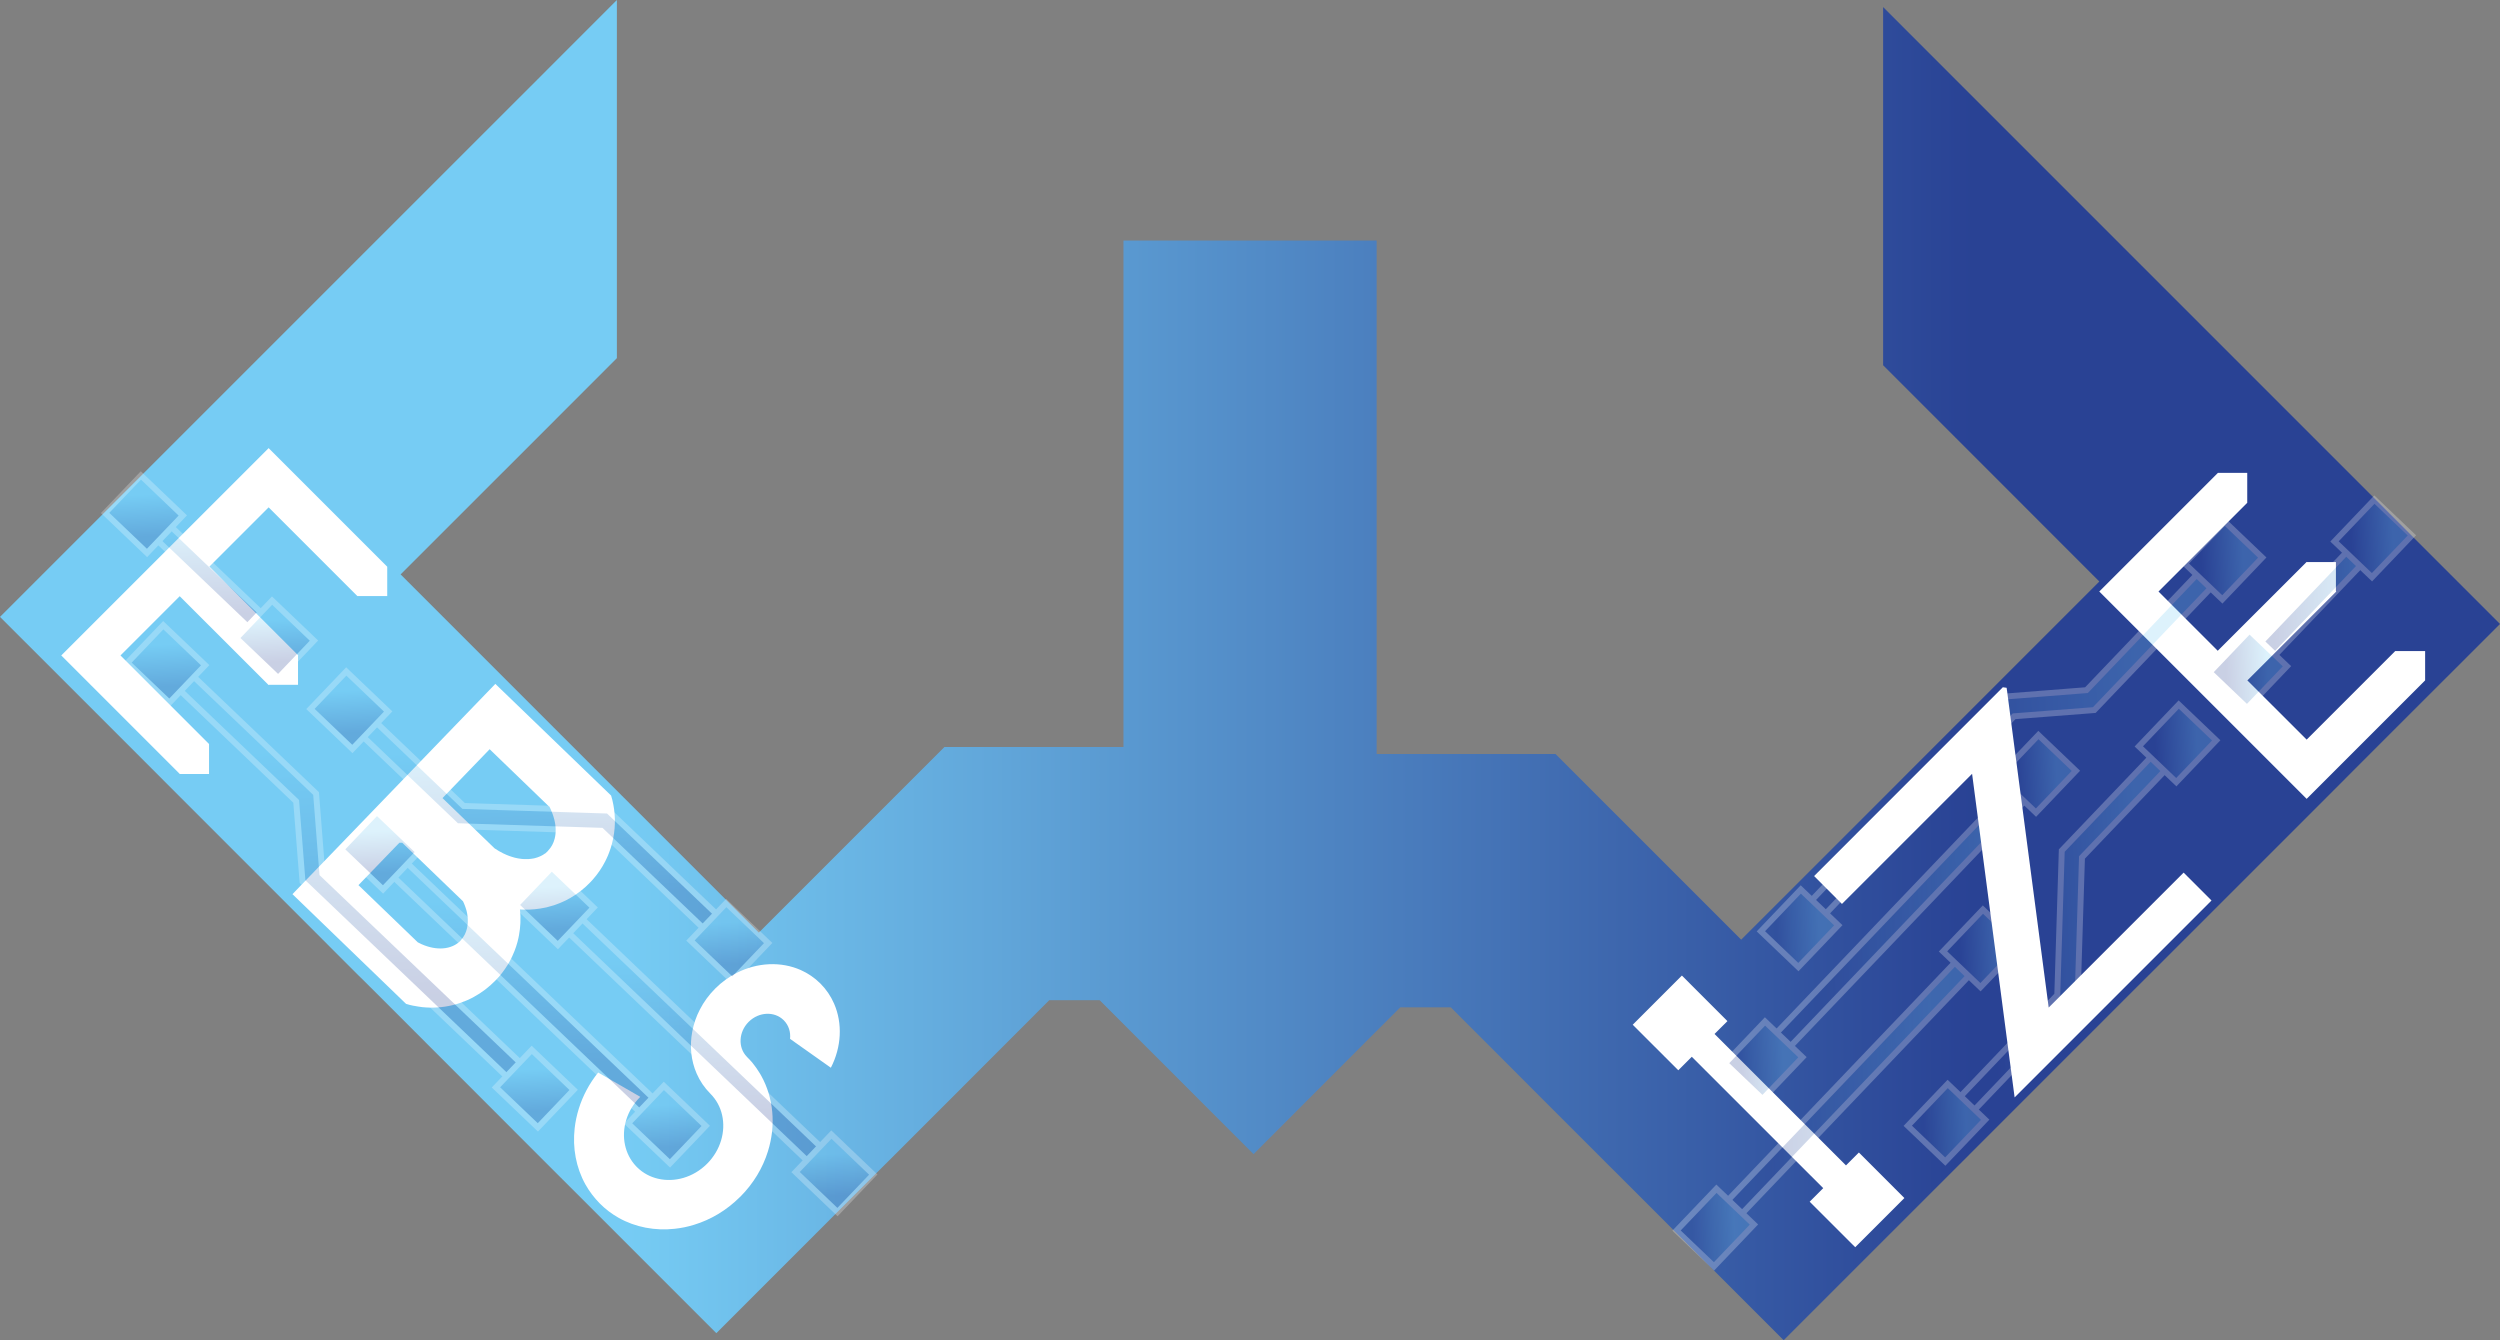 <?xml version="1.0" encoding="UTF-8"?>
<svg id="Calque_2" data-name="Calque 2" xmlns="http://www.w3.org/2000/svg" xmlns:xlink="http://www.w3.org/1999/xlink" viewBox="0 0 422.04 226.25">
  <rect x="0" y="0" width="422.04" height="226.25" fill="#808080" stroke="none"/>
  <defs>
    <style>
      .cls-1 {
        fill: url(#Dégradé_sans_nom_297-6);
      }

      .cls-1, .cls-2, .cls-3, .cls-4, .cls-5, .cls-6, .cls-7, .cls-8, .cls-9, .cls-10, .cls-11, .cls-12, .cls-13, .cls-14, .cls-15, .cls-16, .cls-17, .cls-18, .cls-19, .cls-20, .cls-21, .cls-22, .cls-23, .cls-24, .cls-25, .cls-26, .cls-27, .cls-28, .cls-29, .cls-30 {
        stroke: #fff;
        stroke-miterlimit: 10;
      }

      .cls-31 {
        fill: url(#Dégradé_sans_nom_297);
      }

      .cls-2 {
        fill: url(#Dégradé_sans_nom_297-30);
      }

      .cls-3 {
        fill: url(#Dégradé_sans_nom_297-13);
      }

      .cls-32 {
        fill: #fff;
      }

      .cls-4 {
        fill: url(#Dégradé_sans_nom_297-21);
      }

      .cls-5 {
        fill: url(#Dégradé_sans_nom_297-3);
      }

      .cls-6 {
        fill: url(#Dégradé_sans_nom_297-25);
      }

      .cls-7 {
        fill: url(#Dégradé_sans_nom_297-14);
      }

      .cls-8 {
        fill: url(#Dégradé_sans_nom_297-22);
      }

      .cls-9 {
        fill: url(#Dégradé_sans_nom_297-31);
      }

      .cls-10 {
        fill: url(#Dégradé_sans_nom_297-15);
      }

      .cls-11 {
        fill: url(#Dégradé_sans_nom_297-10);
      }

      .cls-12 {
        fill: url(#Dégradé_sans_nom_297-27);
      }

      .cls-13 {
        fill: url(#Dégradé_sans_nom_297-8);
      }

      .cls-14 {
        fill: url(#Dégradé_sans_nom_297-24);
      }

      .cls-15 {
        fill: url(#Dégradé_sans_nom_297-9);
      }

      .cls-16 {
        fill: url(#Dégradé_sans_nom_297-20);
      }

      .cls-17 {
        fill: url(#Dégradé_sans_nom_297-28);
      }

      .cls-18 {
        fill: url(#Dégradé_sans_nom_297-4);
      }

      .cls-19 {
        fill: url(#Dégradé_sans_nom_297-26);
      }

      .cls-20 {
        fill: url(#Dégradé_sans_nom_297-5);
      }

      .cls-21 {
        fill: url(#Dégradé_sans_nom_297-16);
      }

      .cls-22 {
        fill: url(#Dégradé_sans_nom_297-17);
      }

      .cls-23 {
        fill: url(#Dégradé_sans_nom_297-29);
      }

      .cls-24 {
        fill: url(#Dégradé_sans_nom_297-19);
      }

      .cls-25 {
        fill: url(#Dégradé_sans_nom_297-18);
      }

      .cls-33 {
        fill: none;
        opacity: .25;
      }

      .cls-26 {
        fill: url(#Dégradé_sans_nom_297-2);
      }

      .cls-27 {
        fill: url(#Dégradé_sans_nom_297-23);
      }

      .cls-28 {
        fill: url(#Dégradé_sans_nom_297-11);
      }

      .cls-29 {
        fill: url(#Dégradé_sans_nom_297-7);
      }

      .cls-30 {
        fill: url(#Dégradé_sans_nom_297-12);
      }
    </style>
    <linearGradient id="Dégradé_sans_nom_297" data-name="Dégradé sans nom 297" x1="0" y1="113.13" x2="422.04" y2="113.13" gradientUnits="userSpaceOnUse">
      <stop offset=".25" stop-color="#76ccf4"/>
      <stop offset=".79" stop-color="#294294"/>
    </linearGradient>
    <linearGradient id="Dégradé_sans_nom_297-2" data-name="Dégradé sans nom 297" x1="88.56" y1="114.42" x2="90.79" y2="161.47" xlink:href="#Dégradé_sans_nom_297"/>
    <linearGradient id="Dégradé_sans_nom_297-3" data-name="Dégradé sans nom 297" x1="58.66" y1="113.35" x2="59.29" y2="126.45" gradientTransform="translate(12.97 245.35) rotate(-133.67)" xlink:href="#Dégradé_sans_nom_297"/>
    <linearGradient id="Dégradé_sans_nom_297-4" data-name="Dégradé sans nom 297" x1="114.55" y1="147.94" x2="117.04" y2="200.34" gradientTransform="translate(161.8 -29.86) rotate(46.33)" xlink:href="#Dégradé_sans_nom_297"/>
    <linearGradient id="Dégradé_sans_nom_297-5" data-name="Dégradé sans nom 297" x1="93.34" y1="146.45" x2="93.97" y2="159.56" gradientTransform="translate(47.65 326.4) rotate(-133.67)" xlink:href="#Dégradé_sans_nom_297"/>
    <linearGradient id="Dégradé_sans_nom_297-6" data-name="Dégradé sans nom 297" x1="122.81" y1="152.44" x2="123.44" y2="165.54" gradientTransform="translate(93.14 357.83) rotate(-133.67)" xlink:href="#Dégradé_sans_nom_297"/>
    <linearGradient id="Dégradé_sans_nom_297-7" data-name="Dégradé sans nom 297" x1="140.56" y1="191.53" x2="141.18" y2="204.63" gradientTransform="translate(94.87 436.74) rotate(-133.67)" xlink:href="#Dégradé_sans_nom_297"/>
    <linearGradient id="Dégradé_sans_nom_297-8" data-name="Dégradé sans nom 297" x1="85.04" y1="138.55" x2="87.53" y2="190.95" gradientTransform="translate(145.87 -11.42) rotate(46.33)" xlink:href="#Dégradé_sans_nom_297"/>
    <linearGradient id="Dégradé_sans_nom_297-9" data-name="Dégradé sans nom 297" x1="63.83" y1="137.06" x2="64.46" y2="150.16" gradientTransform="translate(4.56 289.18) rotate(-133.67)" xlink:href="#Dégradé_sans_nom_297"/>
    <linearGradient id="Dégradé_sans_nom_297-10" data-name="Dégradé sans nom 297" x1="112.27" y1="183.3" x2="112.89" y2="196.4" gradientTransform="translate(52.99 402.38) rotate(-133.67)" xlink:href="#Dégradé_sans_nom_297"/>
    <linearGradient id="Dégradé_sans_nom_297-11" data-name="Dégradé sans nom 297" x1="33.26" y1="82.31" x2="34.56" y2="109.63" gradientTransform="translate(79.91 5.17) rotate(46.33)" xlink:href="#Dégradé_sans_nom_297"/>
    <linearGradient id="Dégradé_sans_nom_297-12" data-name="Dégradé sans nom 297" x1="23.99" y1="80.25" x2="24.62" y2="93.35" gradientTransform="translate(-21.7 164.32) rotate(-133.67)" xlink:href="#Dégradé_sans_nom_297"/>
    <linearGradient id="Dégradé_sans_nom_297-13" data-name="Dégradé sans nom 297" x1="46.13" y1="101.39" x2="46.76" y2="114.49" gradientTransform="translate(.44 216.06) rotate(-133.67)" xlink:href="#Dégradé_sans_nom_297"/>
    <linearGradient id="Dégradé_sans_nom_297-14" data-name="Dégradé sans nom 297" x1="55.2" y1="106.73" x2="58.94" y2="185.32" xlink:href="#Dégradé_sans_nom_297"/>
    <linearGradient id="Dégradé_sans_nom_297-15" data-name="Dégradé sans nom 297" x1="27.77" y1="105.54" x2="28.39" y2="118.64" gradientTransform="translate(-33.6 209.8) rotate(-133.67)" xlink:href="#Dégradé_sans_nom_297"/>
    <linearGradient id="Dégradé_sans_nom_297-16" data-name="Dégradé sans nom 297" x1="89.97" y1="177.23" x2="90.59" y2="190.33" gradientTransform="translate(19.69 375.98) rotate(-133.67)" xlink:href="#Dégradé_sans_nom_297"/>
    <linearGradient id="Dégradé_sans_nom_297-17" data-name="Dégradé sans nom 297" x1="389.82" y1="-62.31" x2="392.06" y2="-15.26" gradientTransform="translate(310.49 -234.46) rotate(89.95) skewX(-.1)" xlink:href="#Dégradé_sans_nom_297"/>
    <linearGradient id="Dégradé_sans_nom_297-18" data-name="Dégradé sans nom 297" x1="359.93" y1="-63.38" x2="360.55" y2="-50.28" gradientTransform="translate(657.46 346.42) rotate(-133.72) skewX(-.1)" xlink:href="#Dégradé_sans_nom_297"/>
    <linearGradient id="Dégradé_sans_nom_297-19" data-name="Dégradé sans nom 297" x1="415.82" y1="-28.79" x2="418.31" y2="23.61" gradientTransform="translate(612.79 -107.65) rotate(136.28) skewX(-.1)" xlink:href="#Dégradé_sans_nom_297"/>
    <linearGradient id="Dégradé_sans_nom_297-20" data-name="Dégradé sans nom 297" x1="394.61" y1="-30.28" x2="395.23" y2="-17.17" gradientTransform="translate(624.41 428.9) rotate(-133.72) skewX(-.1)" xlink:href="#Dégradé_sans_nom_297"/>
    <linearGradient id="Dégradé_sans_nom_297-21" data-name="Dégradé sans nom 297" x1="424.08" y1="-24.29" x2="424.7" y2="-11.19" gradientTransform="translate(634.48 483.73) rotate(-133.72) skewX(-.1)" xlink:href="#Dégradé_sans_nom_297"/>
    <linearGradient id="Dégradé_sans_nom_297-22" data-name="Dégradé sans nom 297" x1="441.82" y1="14.8" x2="442.45" y2="27.9" gradientTransform="translate(579.42 541.18) rotate(-133.72) skewX(-.1)" xlink:href="#Dégradé_sans_nom_297"/>
    <linearGradient id="Dégradé_sans_nom_297-23" data-name="Dégradé sans nom 297" x1="386.31" y1="-38.18" x2="388.8" y2="14.22" gradientTransform="translate(594.37 -123.54) rotate(136.28) skewX(-.1)" xlink:href="#Dégradé_sans_nom_297"/>
    <linearGradient id="Dégradé_sans_nom_297-24" data-name="Dégradé sans nom 297" x1="365.1" y1="-39.67" x2="365.72" y2="-26.57" gradientTransform="translate(620.18 371.64) rotate(-133.72) skewX(-.1)" xlink:href="#Dégradé_sans_nom_297"/>
    <linearGradient id="Dégradé_sans_nom_297-25" data-name="Dégradé sans nom 297" x1="413.54" y1="6.57" x2="414.16" y2="19.67" gradientTransform="translate(574.03 486.83) rotate(-133.72) skewX(-.1)" xlink:href="#Dégradé_sans_nom_297"/>
    <linearGradient id="Dégradé_sans_nom_297-26" data-name="Dégradé sans nom 297" x1="334.53" y1="-94.42" x2="335.83" y2="-67.1" gradientTransform="translate(577.82 -189.39) rotate(136.28) skewX(-.1)" xlink:href="#Dégradé_sans_nom_297"/>
    <linearGradient id="Dégradé_sans_nom_297-27" data-name="Dégradé sans nom 297" x1="325.26" y1="-96.48" x2="325.88" y2="-83.38" gradientTransform="translate(690.5 263.97) rotate(-133.72) skewX(-.1)" xlink:href="#Dégradé_sans_nom_297"/>
    <linearGradient id="Dégradé_sans_nom_297-28" data-name="Dégradé sans nom 297" x1="347.4" y1="-75.34" x2="348.02" y2="-62.24" gradientTransform="translate(669.4 316.62) rotate(-133.72) skewX(-.1)" xlink:href="#Dégradé_sans_nom_297"/>
    <linearGradient id="Dégradé_sans_nom_297-29" data-name="Dégradé sans nom 297" x1="356.47" y1="-70" x2="360.21" y2="8.59" gradientTransform="translate(310.49 -234.46) rotate(89.95) skewX(-.1)" xlink:href="#Dégradé_sans_nom_297"/>
    <linearGradient id="Dégradé_sans_nom_297-30" data-name="Dégradé sans nom 297" x1="329.04" y1="-71.19" x2="329.66" y2="-58.09" gradientTransform="translate(649.55 287.87) rotate(-133.72) skewX(-.1)" xlink:href="#Dégradé_sans_nom_297"/>
    <linearGradient id="Dégradé_sans_nom_297-31" data-name="Dégradé sans nom 297" x1="391.23" y1=".5" x2="391.86" y2="13.6" gradientTransform="translate(569.07 444.27) rotate(-133.72) skewX(-.1)" xlink:href="#Dégradé_sans_nom_297"/>
  </defs>
  <polygon class="cls-31" points="422.04 105.34 403.39 123.97 400.07 127.29 391.81 135.57 361.57 165.8 360.64 166.72 357.31 170.05 331.34 196.03 317.9 209.46 314.57 212.79 301.11 226.25 275.14 200.28 270.88 196.03 263.71 188.86 244.91 170.05 236.4 170.05 232.4 174.05 232.38 174.06 211.62 194.84 185.64 168.85 177.13 168.85 158.33 187.67 151.16 194.84 146.9 199.08 120.93 225.06 104.14 208.27 90.7 194.84 64.73 168.85 61.4 165.53 60.46 164.61 30.23 134.37 21.97 126.1 18.64 122.77 0 104.14 60.46 43.68 61.4 42.74 63.54 40.6 90.7 13.45 104.14 0 104.14 60.46 90.7 73.91 67.63 96.97 68.91 98.25 69.85 99.19 90.87 120.21 96.76 126.1 97.87 127.2 99.15 128.49 104.14 133.48 128.1 157.44 159.44 126.1 189.66 126.1 189.66 40.6 232.4 40.6 232.4 127.29 262.6 127.29 293.94 158.63 317.9 134.68 322.89 129.68 324.17 128.4 325.28 127.29 331.17 121.4 352.19 100.38 353.12 99.45 354.4 98.17 340.79 84.55 331.34 75.1 317.9 61.66 317.9 1.19 331.34 14.64 358.49 41.79 360.64 43.94 361.57 44.87 384.64 67.94 401.25 84.55 403.39 86.69 422.04 105.34"/>
  <polygon class="cls-32" points="35.29 130.6 35.29 130.66 34.6 130.66 30.35 130.66 10.34 110.65 45.35 75.65 65.37 95.67 65.37 100.63 60.37 100.63 60.33 100.63 45.35 85.65 35.35 95.65 50.35 110.65 50.31 110.69 50.31 115.6 45.4 115.6 45.35 115.65 30.34 100.65 20.34 110.65 35.29 125.6 35.29 125.81 35.29 130.6"/>
  <polygon class="cls-32" points="409.35 109.91 409.4 109.91 409.4 110.61 409.4 114.86 389.4 134.86 354.39 99.86 374.42 79.83 379.37 79.83 379.37 84.83 379.37 84.88 364.39 99.86 374.39 109.86 389.4 94.86 389.43 94.89 394.34 94.89 394.34 99.8 394.4 99.86 379.39 114.86 389.4 124.86 404.35 109.91 404.56 109.91 409.35 109.91"/>
  <path class="cls-32" d="m84.14,164.99s.04-.04.06-.06h0c.37-.43.72-.87,1.03-1.33h0c.17-.24.33-.48.48-.73h0c.28-.45.52-.91.74-1.38.15-.31.28-.63.41-.95.2-.5.36-1.01.5-1.52.06-.22.11-.44.16-.67h0c.03-.15.06-.3.09-.45.13-.69.21-1.39.24-2.09h0c.04-.77.01-1.53-.07-2.28.23.02.46.03.69.03,1.21.03,2.42-.09,3.62-.35v-.23s0,0,0,0v.23c.07-.01.13-.03.19-.04h0s0,0,0,0h0c.38-.09.76-.2,1.14-.32h0s0,0,0,0c.07-.02.14-.05.22-.07.62-.21,1.22-.46,1.82-.75,1.2-.6,2.35-1.37,3.39-2.31h0c.07-.06.13-.12.2-.19h0c.19-.18.37-.35.55-.54.04-.04.08-.09.13-.13.1-.11.21-.22.3-.33.01-.01.03-.03.04-.04.85-.96,1.55-2,2.11-3.1h0c.07-.14.13-.27.2-.41.18-.38.35-.77.49-1.17h0c.16-.43.3-.86.42-1.3.1-.36.18-.71.25-1.07h0s0-.03,0-.05c.4-2.09.34-4.24-.16-6.3,0-.01,0-.03-.01-.05-.05-.21-.11-.41-.17-.61,0-.02,0-.03-.01-.04,0-.03-.02-.06-.03-.09l-19.54-18.85-34.25,35.5,5.01,4.84h0s4.7,4.54,4.7,4.54c0,0,0,0,0,0l9.47,9.14c.43.13.86.25,1.3.33.01,0,.03,0,.05,0,.45.09.91.16,1.37.22h0c.42.04.83.07,1.25.08,1.75.04,3.5-.22,5.17-.79.19-.07.38-.13.57-.21v-.07s0,0,0,0l.05.05c.41-.16.8-.33,1.2-.53.17-.09.34-.17.51-.27,1.31-.71,2.53-1.64,3.63-2.77.04-.04.08-.09.13-.13.12-.12.23-.25.34-.38Zm-6.36-6.22c-1.53,1.59-4.12,1.74-6.62.62-.2-.09-.41-.19-.61-.3h-.01s-10.01-9.65-10.01-9.65h-.03s6.92-7.17,6.92-7.17h.49s10.25,9.88,10.25,9.88c.02.05.05.1.07.15.02.05.05.1.07.15.03.06.05.12.08.19.04.09.08.19.11.28.03.08.06.17.09.25.06.16.11.32.15.47.02.07.04.13.05.2.03.12.06.24.08.37.01.06.02.12.03.18.02.1.03.19.04.29.01.1.03.2.03.31,0,.05,0,.1.01.15,0,.07,0,.15,0,.22,0,.08,0,.16,0,.23,0,.01,0,.03,0,.04,0,.05,0,.1,0,.15,0,.08,0,.16-.02.24-.08.86-.35,1.65-.83,2.31-.11.15-.23.29-.36.43l-.02.02Zm14.72-15.12s-.04.04-.06.06h0s0,0,0,0h0s0,0,0,0h0s0,0,0,0c0,0,0,0,0,0h0s-.05.05-.05.05c-.12.13-.25.24-.38.35h0s0-.03,0-.03c0,0-.02.01-.03.02-.06.04-.12.09-.19.13-.06.04-.12.08-.19.12-.02.01-.04.02-.06.03-.06.04-.13.07-.19.1-.05.03-.11.06-.17.08-.02.01-.04.02-.07.03-.12.06-.25.11-.38.15h0c-.13.05-.26.09-.4.12-.07.02-.14.04-.21.05-.14.03-.28.06-.42.07-.14.02-.29.04-.44.04-.07,0-.15,0-.22.01-.09,0-.19,0-.29,0-.07,0-.13,0-.2,0-.3,0-.6-.04-.9-.09-.08-.01-.16-.02-.24-.04-.08-.01-.16-.03-.24-.05-.08-.02-.16-.03-.24-.05-.16-.04-.32-.08-.48-.14-.08-.02-.16-.05-.24-.08-.08-.02-.17-.05-.24-.08-.16-.06-.32-.12-.48-.19-.08-.03-.16-.07-.24-.11-.08-.04-.16-.07-.24-.11h-.01s0,0,0,0c-.51-.25-1.01-.54-1.5-.87l-8.8-8.49,7.96-8.25,10.02,9.67.03-.04s.05.09.07.13c.04.07.07.15.11.22,0,.01.01.02.02.04.04.07.06.13.09.2.01.03.02.05.03.08.03.06.06.13.08.19.03.08.07.16.1.24.03.08.06.16.09.24.05.14.1.28.14.42.04.12.07.24.1.35.02.06.03.12.05.18.02.08.04.16.05.24.02.08.03.16.05.24.02.08.03.16.04.24.01.08.02.16.03.23.01.08.02.15.02.23,0,.07.01.14.02.21,0,.03,0,.05,0,.08,0,.05,0,.11,0,.17,0,.07,0,.14,0,.2,0,.07,0,.14,0,.2,0,.13-.02.27-.03.4,0,.1-.02.2-.04.3-.01.06-.03.13-.04.19-.02.09-.04.18-.06.28h0c-.19.74-.54,1.4-1.06,1.95l-.05.05Z"/>
  <path class="cls-32" d="m124.92,202.07l-.03.03c-2.26,2.25-4.93,3.81-7.71,4.66-1.08.34-2.18.56-3.29.68-3.3.36-6.61-.25-9.45-1.85-1.15-.65-2.22-1.45-3.18-2.42s-1.79-2.07-2.44-3.23c-1.58-2.85-2.18-6.15-1.81-9.45.12-1.12.36-2.23.7-3.33.67-2.15,1.76-4.23,3.27-6.1l3.48,2.01,3.62,2.09h0s-.01.02-.01.02c-2.27,2.27-3.15,5.37-2.56,8.11.28,1.32.9,2.56,1.86,3.58l.04.04.18.18c.99.97,2.2,1.6,3.5,1.9,2.77.65,5.94-.21,8.25-2.51l.02-.02c2.3-2.3,3.17-5.46,2.54-8.22-.3-1.34-.96-2.58-1.97-3.6l-.03-.03c-.99-.99-1.75-2.13-2.29-3.36-.97-2.21-1.21-4.7-.74-7.15.24-1.25.66-2.5,1.28-3.68.65-1.27,1.52-2.47,2.6-3.55s2.32-1.97,3.61-2.63c3.49-1.78,7.49-1.96,10.82-.48,1.21.54,2.34,1.3,3.32,2.28s1.76,2.14,2.3,3.38c1.46,3.34,1.26,7.34-.54,10.83t0,0l-6.05-4.28-.84-.6c.12-1.14-.22-2.27-1.03-3.1l-.07-.07c-1.55-1.51-4.15-1.39-5.85.27l-.07.07c-1.66,1.69-1.79,4.29-.29,5.84l.04.05.04.04s.09.09.13.13c.08.08.15.15.22.23h.01c.07.09.15.17.22.25,0,0,.01.02.02.02.04.04.07.08.11.12.07.09.15.18.22.26,0,0,0,0,0,.01.06.08.12.15.18.23.04.06.09.11.13.17h0s0,.02.01.02c.01.02.03.04.05.06.02.03.04.05.05.07.06.08.11.15.17.23.02.03.05.06.07.1.03.05.07.1.1.15,0,0,0,.01.01.02.05.07.09.14.14.21.07.1.13.21.2.31.01.02.03.04.04.06.03.05.06.1.09.15,0,.01.01.02.02.03.06.11.12.22.19.33,1.03,1.86,1.64,3.92,1.84,6.04.11,1.13.09,2.27-.03,3.42-.13,1.1-.36,2.21-.7,3.29-.86,2.77-2.43,5.42-4.67,7.66Z"/>
  <polygon class="cls-32" points="289.44 174.55 311.63 196.74 313.81 194.56 321.49 202.25 313.19 210.55 305.5 202.87 307.79 200.58 285.6 178.4 283.32 180.68 275.63 172.99 283.93 164.69 291.62 172.38 289.44 174.55"/>
  <g class="cls-33">
    <g>
      <polygon class="cls-26" points="54.91 118.28 57.17 115.91 78.27 136.06 102.68 136.84 124.44 157.61 122.18 159.98 101.51 140.25 77.1 139.47 54.91 118.28"/>
      <rect class="cls-5" x="54.6" y="115.01" width="8.75" height="9.78" transform="translate(186.42 160.03) rotate(133.67)"/>
    </g>
    <g>
      <rect class="cls-18" x="114.16" y="139.48" width="3.27" height="69.32" transform="translate(-90.12 137.65) rotate(-46.33)"/>
      <rect class="cls-20" x="89.28" y="148.12" width="8.75" height="9.78" transform="translate(269 190.91) rotate(133.67)"/>
      <rect class="cls-1" x="118.75" y="154.1" width="8.75" height="9.78" transform="translate(323.14 179.71) rotate(133.67)"/>
      <rect class="cls-29" x="136.49" y="193.19" width="8.75" height="9.78" transform="translate(381.41 232.96) rotate(133.67)"/>
    </g>
    <g>
      <rect class="cls-13" x="84.65" y="130.09" width="3.27" height="69.33" transform="translate(-92.46 113.4) rotate(-46.33)"/>
      <rect class="cls-15" x="59.77" y="138.73" width="8.75" height="9.78" transform="translate(212.32 196.38) rotate(133.67)"/>
      <rect class="cls-11" x="108.2" y="184.96" width="8.75" height="9.78" transform="translate(327.64 239.52) rotate(133.67)"/>
    </g>
    <g>
      <rect class="cls-28" x="32.27" y="78.64" width="3.27" height="34.66" transform="translate(-58.92 54.23) rotate(-46.33)"/>
      <rect class="cls-30" x="19.93" y="81.91" width="8.75" height="9.78" transform="translate(103.87 129.16) rotate(133.67)"/>
      <rect class="cls-3" x="42.07" y="103.05" width="8.75" height="9.78" transform="translate(156.59 148.87) rotate(133.67)"/>
    </g>
    <g>
      <polygon class="cls-7" points="24.02 110.47 26.28 108.11 53.36 133.96 54.42 147.5 90.12 181.58 87.86 183.95 51.07 148.83 50 135.28 24.02 110.47"/>
      <rect class="cls-10" x="23.71" y="107.2" width="8.75" height="9.78" transform="translate(128.55 169.17) rotate(133.67)"/>
    </g>
    <rect class="cls-21" x="85.9" y="178.89" width="8.75" height="9.78" transform="translate(285.55 245.38) rotate(133.67)"/>
  </g>
  <g class="cls-33">
    <g>
      <polygon class="cls-22" points="369.21 121.43 371.58 123.69 351.47 144.75 350.71 169.14 329.98 190.86 327.61 188.6 347.3 167.97 348.06 143.59 369.21 121.43"/>
      <rect class="cls-25" x="363.22" y="120.61" width="8.75" height="9.76" transform="translate(546.84 470.09) rotate(-136.33)"/>
    </g>
    <g>
      <rect class="cls-24" x="278.85" y="180.57" width="69.2" height="3.27" transform="translate(-34.78 283.12) rotate(-46.33)"/>
      <rect class="cls-16" x="330.18" y="155.23" width="8.75" height="9.76" transform="translate(465.98 506.93) rotate(-136.33)"/>
      <rect class="cls-4" x="324.23" y="184.67" width="8.75" height="9.76" transform="translate(435.4 553.55) rotate(-136.33)"/>
      <rect class="cls-8" x="285.19" y="202.36" width="8.75" height="9.76" transform="translate(355.91 557.08) rotate(-136.33)"/>
    </g>
    <g>
      <rect class="cls-27" x="288.21" y="151.1" width="69.2" height="3.27" transform="translate(-10.57 280.77) rotate(-46.33)"/>
      <rect class="cls-14" x="339.53" y="125.76" width="8.75" height="9.76" transform="translate(502.46 462.6) rotate(-136.33)"/>
      <rect class="cls-6" x="293.38" y="174.1" width="8.75" height="9.76" transform="translate(389.54 514.05) rotate(-136.33)"/>
    </g>
    <g>
      <rect class="cls-19" x="374.18" y="98.83" width="34.6" height="3.27" transform="translate(48.49 314.26) rotate(-46.33)"/>
      <rect class="cls-12" x="396.26" y="86" width="8.75" height="9.76" transform="translate(627.67 433.27) rotate(-136.33)"/>
      <rect class="cls-17" x="375.16" y="108.11" width="8.75" height="9.76" transform="translate(576.05 456.78) rotate(-136.33)"/>
    </g>
    <g>
      <polygon class="cls-23" points="376.99 90.58 379.35 92.84 353.55 119.87 340.01 120.92 306 156.55 303.63 154.29 338.69 117.57 352.23 116.51 376.99 90.58"/>
      <rect class="cls-2" x="371" y="89.76" width="8.75" height="9.76" transform="translate(581.54 422.29) rotate(-136.33)"/>
    </g>
    <rect class="cls-9" x="299.43" y="151.83" width="8.75" height="9.76" transform="translate(415.34 479.84) rotate(-136.33)"/>
  </g>
  <polygon class="cls-32" points="339.76 123.79 345.85 170.09 368.63 147.31 373.34 152.02 340.1 185.26 339 176.93 332.92 130.63 310.95 152.6 306.25 147.89 338.11 116.02 338.75 116.11 338.84 116.75 339.76 123.79"/>
</svg>